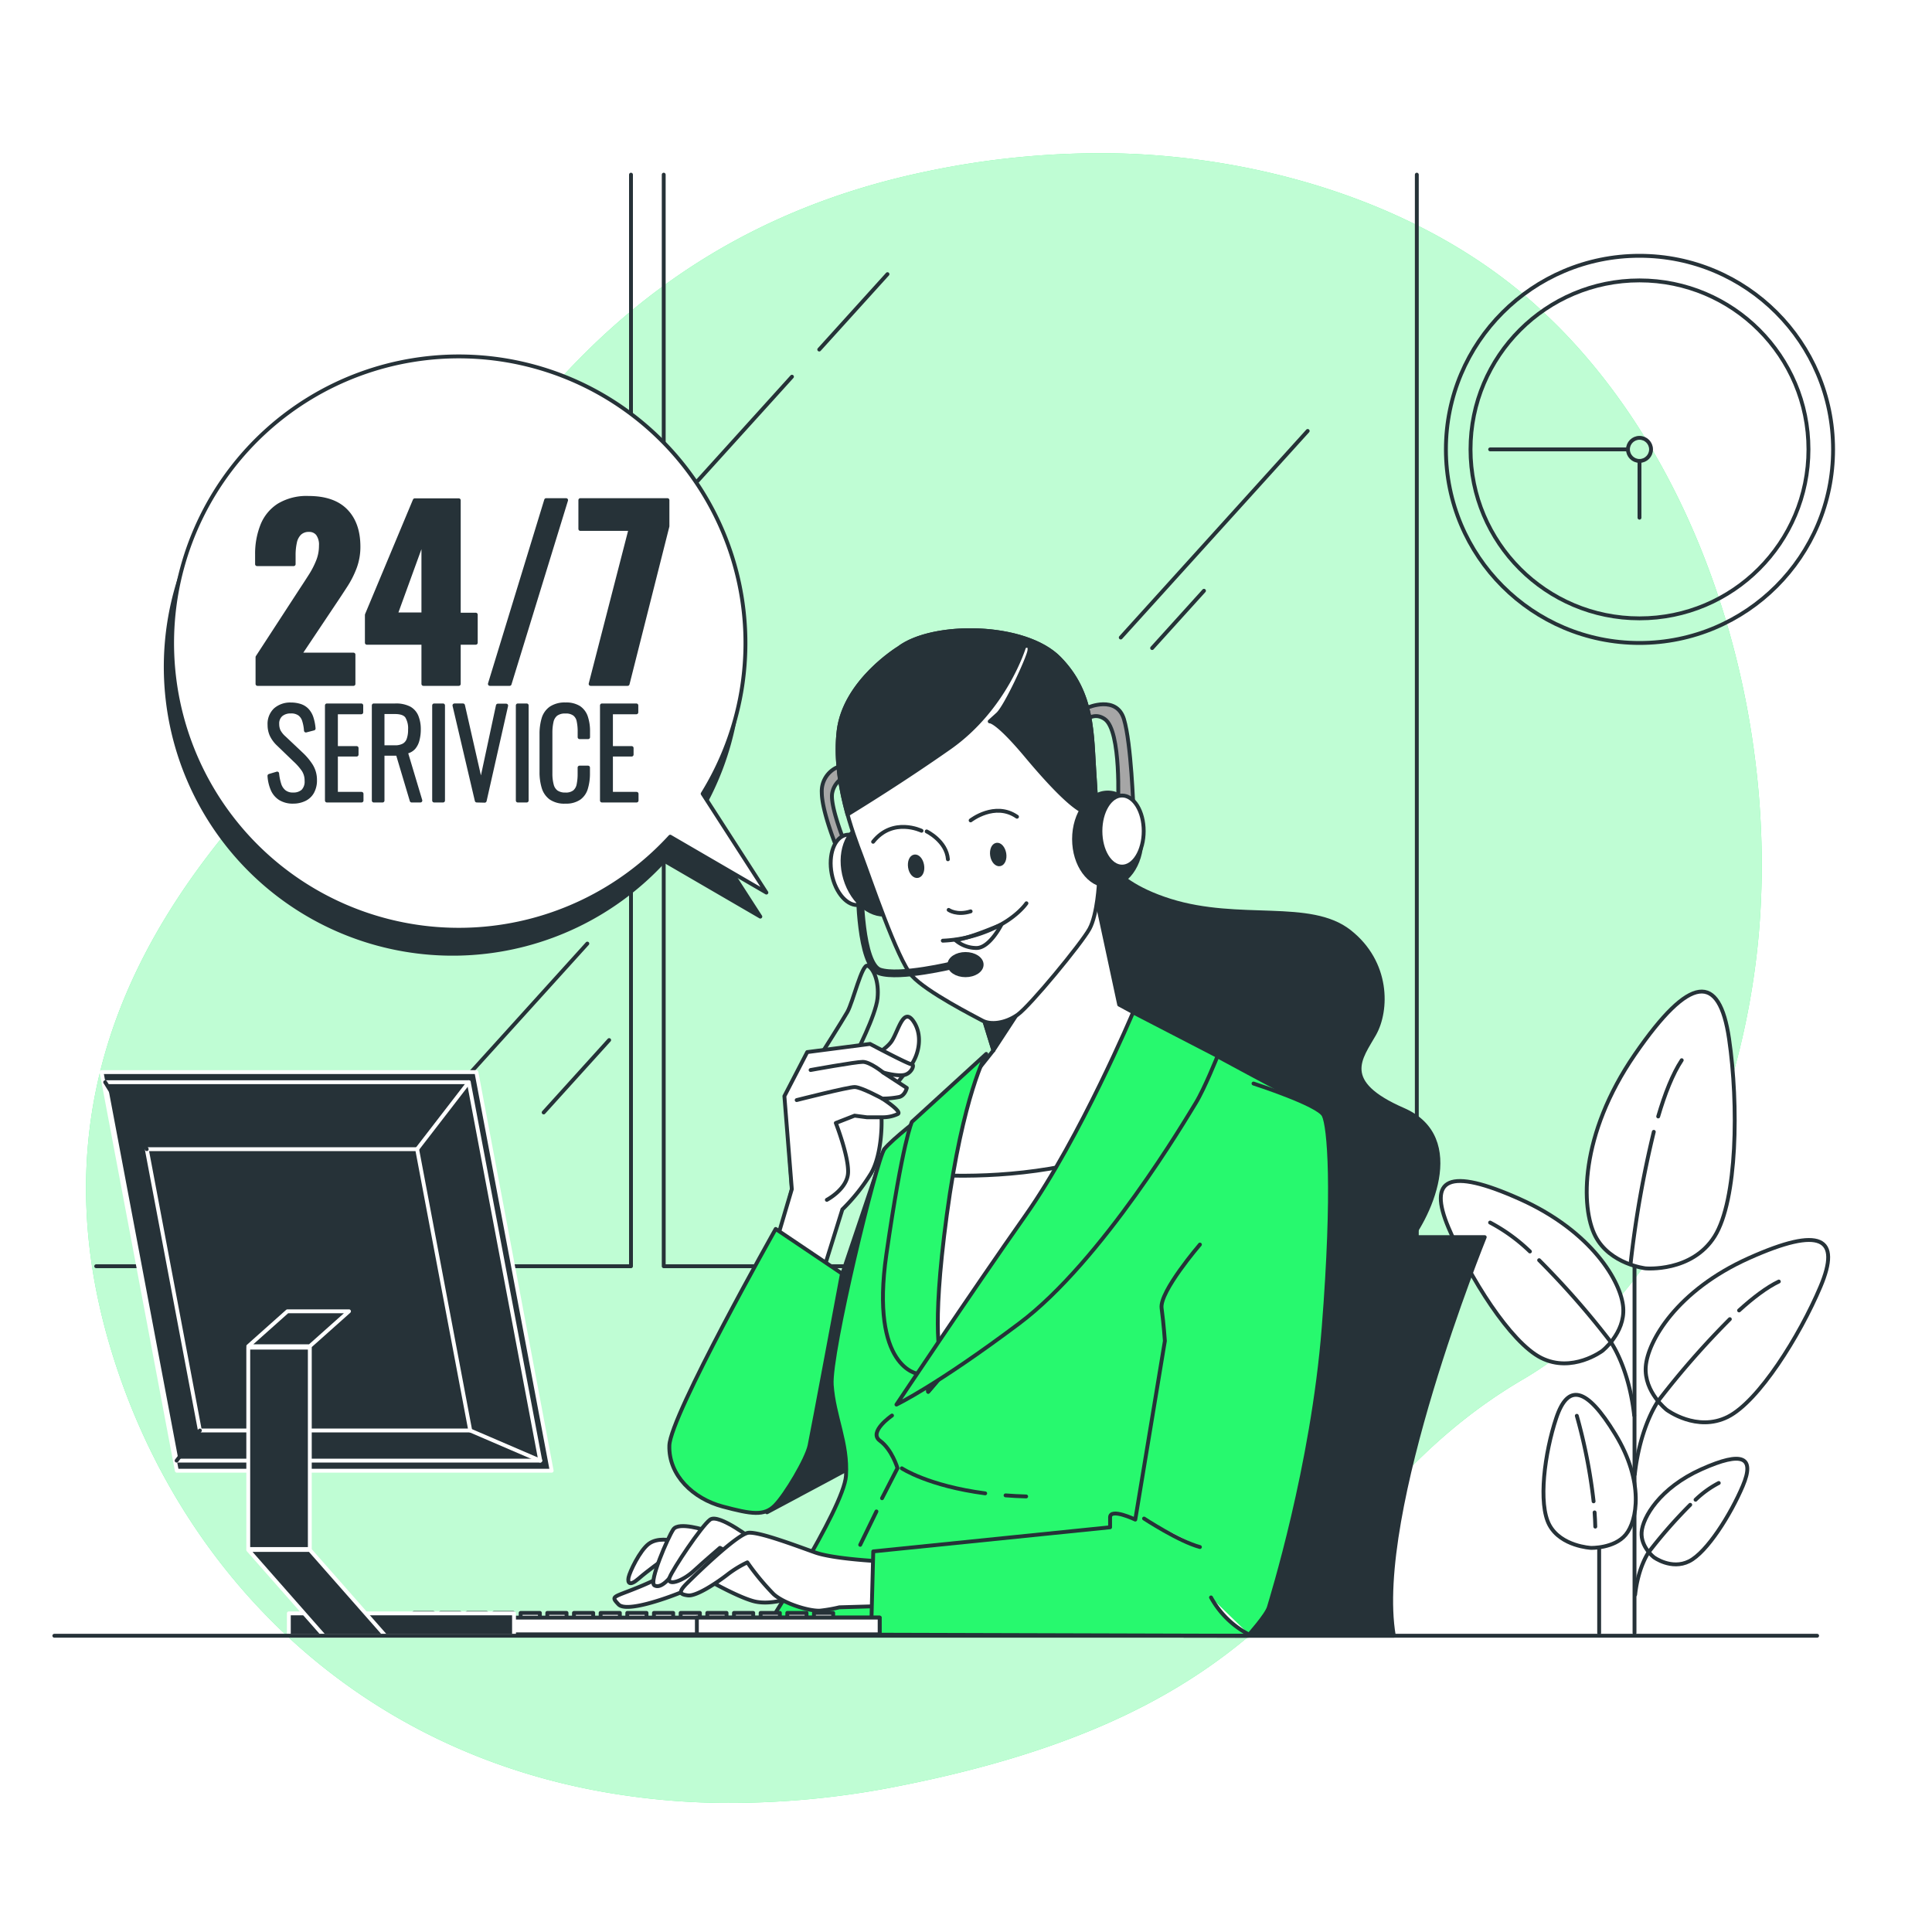 <svg class="animated" id="freepik_stories-service-247" xmlns="http://www.w3.org/2000/svg" viewBox="0 0 500 500" version="1.1" xmlns:xlink="http://www.w3.org/1999/xlink" xmlns:svgjs="http://svgjs.com/svgjs"><style>svg#freepik_stories-service-247:not(.animated) .animable {opacity: 0;}svg#freepik_stories-service-247.animated #freepik--speech-bubble--inject-13 {animation: 1s 1 forwards ease-in fadeIn,1.5s Infinite  linear floating;animation-delay: 0s,1s;}svg#freepik_stories-service-247.animated #freepik--Character--inject-13 {animation: 1s 1 forwards ease-in fadeIn,1.5s Infinite  linear floating;animation-delay: 0s,1s;}svg#freepik_stories-service-247.animated #freepik--Device--inject-13 {animation: 1s 1 forwards ease-in fadeIn,1.5s Infinite  linear floating;animation-delay: 0s,1s;}            @keyframes fadeIn {                0% {                    opacity: 0;                }                100% {                    opacity: 1;                }            }                    @keyframes floating {                0% {                    opacity: 1;                    transform: translateY(0px);                }                50% {                    transform: translateY(-10px);                }                100% {                    opacity: 1;                    transform: translateY(0px);                }            }        </style><g id="freepik--background-simple--inject-13" class="animable" style="transform-origin: 239.105px 253.124px;"><path d="M454.58,247.44c-4.79,40.61-23.33,87.81-60.36,109.5C338.28,389.71,343,440.12,233.77,462a224,224,0,0,1-48.41,4.57,185.6,185.6,0,0,1-23.76-1.94C92.2,454.53,45.5,406.29,28.37,348.06,5.82,271.48,50.84,221.34,80.68,191.14S132.38,66.81,239.55,44.42a217.71,217.71,0,0,1,49.76-4.72c38.13.93,79.72,13.45,108.5,39.59,2.16,2,4.26,4,6.31,6.09C444.12,126.44,461.12,192.09,454.58,247.44Z" style="fill: #27F96E; transform-origin: 239.105px 253.124px;" id="elpgw147rb31" class="animable"></path><g id="el8baacie6kuk"><path d="M454.58,247.44c-4.79,40.61-23.33,87.81-60.36,109.5C338.28,389.71,343,440.12,233.77,462a224,224,0,0,1-48.41,4.57,185.6,185.6,0,0,1-23.76-1.94C92.2,454.53,45.5,406.29,28.37,348.06,5.82,271.48,50.84,221.34,80.68,191.14S132.38,66.81,239.55,44.42a217.71,217.71,0,0,1,49.76-4.72c38.13.93,79.72,13.45,108.5,39.59,2.16,2,4.26,4,6.31,6.09C444.12,126.44,461.12,192.09,454.58,247.44Z" style="fill: rgb(255, 255, 255); opacity: 0.7; transform-origin: 239.105px 253.124px;" class="animable" id="elkeq13u32zy"></path></g></g><g id="freepik--Plant--inject-13" class="animable" style="transform-origin: 423.004px 339.606px;"><line x1="423.01" y1="422.6" x2="423.01" y2="309.75" style="fill: none; stroke: rgb(38, 50, 56); stroke-linecap: round; stroke-linejoin: round; transform-origin: 423.01px 366.175px;" id="el25hhyq5m9z6" class="animable"></line><line x1="413.86" y1="422.6" x2="413.86" y2="366.64" style="fill: none; stroke: rgb(38, 50, 56); stroke-linecap: round; stroke-linejoin: round; transform-origin: 413.86px 394.62px;" id="elj6n5a27svaa" class="animable"></line><path d="M425.87,328.25s-9.22-1.05-13-8.35-4.14-26.13,10.22-47,21.89-21.09,24.39-4.06,2.14,41.76-3.74,51.13S425.87,328.25,425.87,328.25Z" style="fill: rgb(255, 255, 255); stroke: rgb(38, 50, 56); stroke-linecap: round; stroke-linejoin: round; transform-origin: 429.794px 292.45px;" id="elzp27b17sv" class="animable"></path><path d="M429.14,288.94c1.7-5.8,3.73-11,6.09-14.56" style="fill: none; stroke: rgb(38, 50, 56); stroke-linecap: round; stroke-linejoin: round; transform-origin: 432.185px 281.66px;" id="elbhl56hx7x8j" class="animable"></path><path d="M422,327a268.53,268.53,0,0,1,6-34.08" style="fill: none; stroke: rgb(38, 50, 56); stroke-linecap: round; stroke-linejoin: round; transform-origin: 425px 309.96px;" id="elfxnmpanxwq" class="animable"></path><path d="M431.36,364.88s-5.92-4.59-5.44-11.19,8.08-19.75,26.69-28.09,23.92-5.38,18.52,7.4-16,29.69-24,33.69S431.36,364.88,431.36,364.88Z" style="fill: rgb(255, 255, 255); stroke: rgb(38, 50, 56); stroke-linecap: round; stroke-linejoin: round; transform-origin: 449.512px 344.501px;" id="ellji0bddzf8" class="animable"></path><path d="M450.07,339.14c3.6-3.28,7.18-6,10.29-7.48" style="fill: none; stroke: rgb(38, 50, 56); stroke-linecap: round; stroke-linejoin: round; transform-origin: 455.215px 335.4px;" id="elvbfxuvwm6en" class="animable"></path><path d="M447.68,341.4a216.16,216.16,0,0,0-18.42,21s-4.77,6.42-6.18,19.17" style="fill: none; stroke: rgb(38, 50, 56); stroke-linecap: round; stroke-linejoin: round; transform-origin: 435.38px 361.485px;" id="el8p5mg0hzdof" class="animable"></path><path d="M428,403s-3.43-2.66-3.15-6.48,4.68-11.44,15.47-16.28,13.85-3.11,10.72,4.3-9.27,17.2-13.89,19.51S428,403,428,403Z" style="fill: rgb(255, 255, 255); stroke: rgb(38, 50, 56); stroke-linecap: round; stroke-linejoin: round; transform-origin: 438.518px 391.19px;" id="elhnemik4svnh" class="animable"></path><path d="M438.81,388.13a26,26,0,0,1,6-4.33" style="fill: none; stroke: rgb(38, 50, 56); stroke-linecap: round; stroke-linejoin: round; transform-origin: 441.81px 385.965px;" id="ele8hcqlgd6rh" class="animable"></path><path d="M437.43,389.44a125.29,125.29,0,0,0-10.67,12.15s-2.77,3.72-3.59,11.11" style="fill: none; stroke: rgb(38, 50, 56); stroke-linecap: round; stroke-linejoin: round; transform-origin: 430.3px 401.07px;" id="elck9sy89uzcv" class="animable"></path><path d="M414.65,349.62s5.91-4.59,5.44-11.19-8.08-19.75-26.7-28.09-23.91-5.38-18.51,7.4,16,29.69,24,33.69S414.65,349.62,414.65,349.62Z" style="fill: rgb(255, 255, 255); stroke: rgb(38, 50, 56); stroke-linecap: round; stroke-linejoin: round; transform-origin: 396.496px 329.241px;" id="el43utcnc4pjt" class="animable"></path><path d="M395.94,323.88a45.39,45.39,0,0,0-10.3-7.48" style="fill: none; stroke: rgb(38, 50, 56); stroke-linecap: round; stroke-linejoin: round; transform-origin: 390.79px 320.14px;" id="el3wij9ozyrqf" class="animable"></path><path d="M398.33,326.14a216.64,216.64,0,0,1,18.41,21s4.77,6.42,6.19,19.17" style="fill: none; stroke: rgb(38, 50, 56); stroke-linecap: round; stroke-linejoin: round; transform-origin: 410.63px 346.225px;" id="el5n1sn206m8p" class="animable"></path><path d="M411.74,400.59s6,.19,9-3.42,4.8-13.69-2.7-26S405.75,358,402.75,367,398,389.19,401,394.7,411.74,400.59,411.74,400.59Z" style="fill: rgb(255, 255, 255); stroke: rgb(38, 50, 56); stroke-linecap: round; stroke-linejoin: round; transform-origin: 411.389px 380.787px;" id="el5pnjfj4imse" class="animable"></path><path d="M412.68,391.41c.09,1.23.15,2.46.18,3.68" style="fill: none; stroke: rgb(38, 50, 56); stroke-linecap: round; stroke-linejoin: round; transform-origin: 412.77px 393.25px;" id="elr4mx4lr19xh" class="animable"></path><path d="M408.08,366.41a140,140,0,0,1,4.34,22.13" style="fill: none; stroke: rgb(38, 50, 56); stroke-linecap: round; stroke-linejoin: round; transform-origin: 410.25px 377.475px;" id="ellyi7snkp3yf" class="animable"></path></g><g id="freepik--Window--inject-13" class="animable" style="transform-origin: 195.78px 186.45px;"><polyline points="24.89 327.7 163.3 327.7 163.3 45.2" style="fill: none; stroke: rgb(38, 50, 56); stroke-linecap: round; stroke-linejoin: round; transform-origin: 94.095px 186.45px;" id="el7hoboaunqso" class="animable"></polyline><polyline points="310.18 327.7 171.77 327.7 171.77 45.2" style="fill: none; stroke: rgb(38, 50, 56); stroke-linecap: round; stroke-linejoin: round; transform-origin: 240.975px 186.45px;" id="eln3t7hqc1xvo" class="animable"></polyline><polyline points="228.26 327.7 366.67 327.7 366.67 45.2" style="fill: none; stroke: rgb(38, 50, 56); stroke-linecap: round; stroke-linejoin: round; transform-origin: 297.465px 186.45px;" id="elzyezrs8afr" class="animable"></polyline><line x1="338.43" y1="111.53" x2="290.05" y2="164.99" style="fill: none; stroke: rgb(38, 50, 56); stroke-linecap: round; stroke-linejoin: round; transform-origin: 314.24px 138.26px;" id="el1sfruxpff2v" class="animable"></line><line x1="311.59" y1="152.89" x2="298.17" y2="167.72" style="fill: none; stroke: rgb(38, 50, 56); stroke-linecap: round; stroke-linejoin: round; transform-origin: 304.88px 160.305px;" id="elr3ftv9d0ii" class="animable"></line><line x1="204.96" y1="97.49" x2="178.83" y2="126.36" style="fill: none; stroke: rgb(38, 50, 56); stroke-linecap: round; stroke-linejoin: round; transform-origin: 191.895px 111.925px;" id="elvuj6r7wstfp" class="animable"></line><line x1="212.02" y1="90.46" x2="229.68" y2="70.95" style="fill: none; stroke: rgb(38, 50, 56); stroke-linecap: round; stroke-linejoin: round; transform-origin: 220.85px 80.705px;" id="elfiki4x7uh0a" class="animable"></line><line x1="157.65" y1="269.17" x2="140.7" y2="287.9" style="fill: none; stroke: rgb(38, 50, 56); stroke-linecap: round; stroke-linejoin: round; transform-origin: 149.175px 278.535px;" id="el9mz7ce2gw9q" class="animable"></line><line x1="152" y1="244.2" x2="120.57" y2="278.93" style="fill: none; stroke: rgb(38, 50, 56); stroke-linecap: round; stroke-linejoin: round; transform-origin: 136.285px 261.565px;" id="elpfum1qa235" class="animable"></line></g><g id="freepik--Clock--inject-13" class="animable" style="transform-origin: 424.3px 116.3px;"><g id="elmzlplg8427e"><circle cx="424.3" cy="116.3" r="50.1" style="fill: none; stroke: rgb(38, 50, 56); stroke-linecap: round; stroke-linejoin: round; transform-origin: 424.3px 116.3px; transform: rotate(-68.21deg);" class="animable" id="elt9v7sb5aym"></circle></g><circle cx="424.3" cy="116.3" r="43.73" style="fill: none; stroke: rgb(38, 50, 56); stroke-linecap: round; stroke-linejoin: round; transform-origin: 424.3px 116.3px;" id="ell4eae7yeglh" class="animable"></circle><circle cx="424.3" cy="116.3" r="2.99" style="fill: none; stroke: rgb(38, 50, 56); stroke-linecap: round; stroke-linejoin: round; transform-origin: 424.3px 116.3px;" id="el9wvqr5gakcc" class="animable"></circle><line x1="424.3" y1="119.29" x2="424.3" y2="133.98" style="fill: none; stroke: rgb(38, 50, 56); stroke-linecap: round; stroke-linejoin: round; transform-origin: 424.3px 126.635px;" id="el1q7kpfsisnf" class="animable"></line><line x1="421.31" y1="116.3" x2="385.65" y2="116.3" style="fill: none; stroke: rgb(38, 50, 56); stroke-linecap: round; stroke-linejoin: round; transform-origin: 403.48px 116.3px;" id="elzec62oxdew" class="animable"></line></g><g id="freepik--speech-bubble--inject-13" class="animable" style="transform-origin: 120.618px 169.534px;"><path d="M196.77,237.22l-16.48-25.58a74.25,74.25,0,1,0-8.41,11.11Z" style="fill: rgb(38, 50, 56); stroke: rgb(38, 50, 56); stroke-linecap: round; stroke-linejoin: round; transform-origin: 119.833px 172.579px;" id="elw3hwu7fkjpf" class="animable"></path><path d="M198.34,231l-16.49-25.58a74.19,74.19,0,1,0-8.4,11.11Z" style="fill: rgb(255, 255, 255); stroke: rgb(38, 50, 56); stroke-linecap: round; stroke-linejoin: round; transform-origin: 121.441px 166.429px;" id="elw6cx7af89w" class="animable"></path><path d="M66.64,177v-6.93L78,152.61c.86-1.29,1.67-2.55,2.44-3.76a22.23,22.23,0,0,0,1.88-3.7,10.68,10.68,0,0,0,.73-3.94,4.73,4.73,0,0,0-.82-3.05,2.75,2.75,0,0,0-2.23-1,3.37,3.37,0,0,0-2.47.88,4.59,4.59,0,0,0-1.2,2.35,15.08,15.08,0,0,0-.33,3.29V146H66.52v-2.52A19.89,19.89,0,0,1,67.87,136a11,11,0,0,1,4.29-5.23,13.9,13.9,0,0,1,7.69-1.91q6.41,0,9.66,3.32t3.26,9.25a15.29,15.29,0,0,1-.91,5.35,24.36,24.36,0,0,1-2.41,4.78c-1,1.55-2.06,3.16-3.2,4.85l-8.69,13H91.48V177Z" style="fill: rgb(38, 50, 56); stroke: rgb(38, 50, 56); stroke-linecap: round; stroke-linejoin: round; transform-origin: 79.644px 152.923px;" id="elim3be9nvc0b" class="animable"></path><path d="M109.57,177V166.35H94.94v-7.22l12.4-29.66h11.39v29.6h4.4v7.28h-4.4V177Zm-7.17-18h7.17V139.28Z" style="fill: rgb(38, 50, 56); stroke: rgb(38, 50, 56); stroke-linecap: round; stroke-linejoin: round; transform-origin: 109.035px 153.235px;" id="el9sz7zjvzsrt" class="animable"></path><path d="M126.78,177l14.56-47.57h5.17L131.89,177Z" style="fill: rgb(38, 50, 56); stroke: rgb(38, 50, 56); stroke-linecap: round; stroke-linejoin: round; transform-origin: 136.645px 153.215px;" id="el81hmy785f0i" class="animable"></path><path d="M152.85,177l10.34-40.11h-13v-7.46h22.55v6.75L162.43,177Z" style="fill: rgb(38, 50, 56); stroke: rgb(38, 50, 56); stroke-linecap: round; stroke-linejoin: round; transform-origin: 161.465px 153.215px;" id="elba0fbasa5jl" class="animable"></path><path d="M75.88,207.48a6.18,6.18,0,0,1-3.33-.83,5.19,5.19,0,0,1-2-2.34,10.53,10.53,0,0,1-.82-3.52l2-.6a13.52,13.52,0,0,0,.55,2.75,4,4,0,0,0,1.25,1.94,3.48,3.48,0,0,0,2.34.72,3.63,3.63,0,0,0,2.55-.85,3.55,3.55,0,0,0,.91-2.71,5,5,0,0,0-.8-2.81,15.1,15.1,0,0,0-2.21-2.51L72,192.56a8,8,0,0,1-1.71-2.33,6.31,6.31,0,0,1-.54-2.63,5,5,0,0,1,1.52-3.92,5.82,5.82,0,0,1,4-1.37,7.75,7.75,0,0,1,2.35.34,4.35,4.35,0,0,1,1.8,1.08,5.25,5.25,0,0,1,1.17,1.93,12.28,12.28,0,0,1,.58,2.88l-2,.52a11.05,11.05,0,0,0-.5-2.66,3.31,3.31,0,0,0-1.19-1.68,3.72,3.72,0,0,0-2.23-.58,3.79,3.79,0,0,0-2.49.79,3,3,0,0,0-1,2.46,4.29,4.29,0,0,0,.38,1.82A6.36,6.36,0,0,0,73.6,191l4.34,4.1a15.61,15.61,0,0,1,2.53,3,6.93,6.93,0,0,1,1.06,3.77,6.13,6.13,0,0,1-.72,3.1,4.5,4.5,0,0,1-2,1.87A6.69,6.69,0,0,1,75.88,207.48Z" style="fill: rgb(38, 50, 56); stroke: rgb(38, 50, 56); stroke-linecap: round; stroke-linejoin: round; transform-origin: 75.632px 194.895px;" id="elx3jbekdezj9" class="animable"></path><path d="M84.6,207.18V182.56h8.9v1.79H86.94v9.24h5.35v1.7H86.94v10.15h6.63v1.74Z" style="fill: rgb(38, 50, 56); stroke: rgb(38, 50, 56); stroke-linecap: round; stroke-linejoin: round; transform-origin: 89.085px 194.87px;" id="el11sw7cjo9wte" class="animable"></path><path d="M96.73,207.18V182.56h5.56a7.5,7.5,0,0,1,3.63.74,4.27,4.27,0,0,1,1.9,2.16,8.75,8.75,0,0,1,.58,3.36,10.25,10.25,0,0,1-.31,2.58,4.93,4.93,0,0,1-1,2.07,3.52,3.52,0,0,1-2.07,1.12l3.77,12.59h-2.25l-3.61-12.1H99v12.1ZM99,193.38h3.13a4.6,4.6,0,0,0,2.4-.52,2.8,2.8,0,0,0,1.21-1.52,7.29,7.29,0,0,0,.37-2.52,5.94,5.94,0,0,0-.79-3.41c-.53-.75-1.57-1.12-3.13-1.12H99Z" style="fill: rgb(38, 50, 56); stroke: rgb(38, 50, 56); stroke-linecap: round; stroke-linejoin: round; transform-origin: 102.76px 194.866px;" id="eljo995s3993" class="animable"></path><path d="M112.35,207.18V182.56h2.31v24.62Z" style="fill: rgb(38, 50, 56); stroke: rgb(38, 50, 56); stroke-linecap: round; stroke-linejoin: round; transform-origin: 113.505px 194.87px;" id="elfq8svfpir6p" class="animable"></path><path d="M123.38,207.18l-5.77-24.62h2.22L124.48,203l4.37-20.39H131l-5.56,24.62Z" style="fill: rgb(38, 50, 56); stroke: rgb(38, 50, 56); stroke-linecap: round; stroke-linejoin: round; transform-origin: 124.305px 194.895px;" id="el7kgimhqk3ak" class="animable"></path><path d="M134,207.18V182.56h2.31v24.62Z" style="fill: rgb(38, 50, 56); stroke: rgb(38, 50, 56); stroke-linecap: round; stroke-linejoin: round; transform-origin: 135.155px 194.87px;" id="elk4430ukngw" class="animable"></path><path d="M146.36,207.48a6.2,6.2,0,0,1-3.84-1,5.23,5.23,0,0,1-1.87-2.78,13.49,13.49,0,0,1-.52-3.88V190a13.86,13.86,0,0,1,.53-4,5.06,5.06,0,0,1,1.9-2.7,6.45,6.45,0,0,1,3.8-1,6.22,6.22,0,0,1,3.48.85,4.75,4.75,0,0,1,1.81,2.42,11.48,11.48,0,0,1,.55,3.72v1.49H150v-1.42a13,13,0,0,0-.26-2.77,3,3,0,0,0-1.05-1.79,3.65,3.65,0,0,0-2.34-.64,3.9,3.9,0,0,0-2.48.68,3.43,3.43,0,0,0-1.12,1.93,13.07,13.07,0,0,0-.29,2.89v10.49a11.34,11.34,0,0,0,.35,3A3.23,3.23,0,0,0,144,205a4,4,0,0,0,2.34.61,3.59,3.59,0,0,0,2.34-.67,3.24,3.24,0,0,0,1.05-1.87,13.65,13.65,0,0,0,.26-2.81v-1.61h2.19v1.46a13.2,13.2,0,0,1-.51,3.83,4.78,4.78,0,0,1-1.76,2.59A5.93,5.93,0,0,1,146.36,207.48Z" style="fill: rgb(38, 50, 56); stroke: rgb(38, 50, 56); stroke-linecap: round; stroke-linejoin: round; transform-origin: 146.165px 194.893px;" id="elk3vsn4bxw9k" class="animable"></path><path d="M155.78,207.18V182.56h8.91v1.79h-6.57v9.24h5.35v1.7h-5.35v10.15h6.63v1.74Z" style="fill: rgb(38, 50, 56); stroke: rgb(38, 50, 56); stroke-linecap: round; stroke-linejoin: round; transform-origin: 160.265px 194.87px;" id="el3qz0wlq08tl" class="animable"></path></g><g id="freepik--Character--inject-13" class="animable" style="transform-origin: 271.63px 293.213px;"><path d="M330.68,320.17h53.57s-29,71.31-23.53,103.16H306.43S316.56,341.89,330.68,320.17Z" style="fill: rgb(38, 50, 56); stroke: rgb(38, 50, 56); stroke-linecap: round; stroke-linejoin: round; transform-origin: 345.34px 371.75px;" id="elds64ux1u1xn" class="animable"></path><path d="M284.33,217.81s.53,9.65,18.5,15.28,36.21,0,46.4,8,9.92,20.38,6.43,26.55-9.12,12.33,7.51,19.57,6.7,28.43-.27,36.21-19,11.53-32.45,8.85-29.23-35.13-46.39-52.3-19.26-48.84-8.31-57.92S284.33,217.81,284.33,217.81Z" style="fill: rgb(38, 50, 56); stroke: rgb(38, 50, 56); stroke-linecap: round; stroke-linejoin: round; transform-origin: 320.634px 274.826px;" id="elkki3zxb8z8p" class="animable"></path><path d="M281.57,183.1s7.4-3.23,9.3,3,2.46,23.35,2.46,23.35l-4-.95s.95-19.36-3.42-22.4-7.78,3.8-7.78,3.8Z" style="fill: rgb(166, 166, 166); stroke: rgb(38, 50, 56); stroke-linecap: round; stroke-linejoin: round; transform-origin: 285.73px 195.856px;" id="ell4nexzglzqn" class="animable"></path><path d="M198.5,391.38l25.28-13.52s-1.75-26.53-1.5-27.53,6.58-52.91,6.58-52.91l-17.34,51.41Z" style="fill: rgb(38, 50, 56); stroke: rgb(38, 50, 56); stroke-linecap: round; stroke-linejoin: round; transform-origin: 213.68px 344.4px;" id="elxlbsai12lk" class="animable"></path><path d="M310.26,270.76s25,13.62,28.36,15S340,304.51,340,315.86s-17,107.2-17,107.2H197.1s21.27-32.61,21.84-41.12-3.12-15.32-3.69-23.54,11.63-58.43,13.61-61,10.5-9.07,10.5-9.07L269.42,262l13.9-3.12Z" style="fill: #27F96E; stroke: rgb(38, 50, 56); stroke-linecap: round; stroke-linejoin: round; transform-origin: 268.84px 340.97px;" id="elsc4h2zlomxd" class="animable"></path><line x1="226.82" y1="391.16" x2="222.62" y2="399.8" style="fill: none; stroke: rgb(38, 50, 56); stroke-linecap: round; stroke-linejoin: round; transform-origin: 224.72px 395.48px;" id="elr3i33mg5wum" class="animable"></line><path d="M230.85,366.34s-6.24,4.25-3.12,6.52,4.54,7.09,4.54,7.09l-4,7.79" style="fill: none; stroke: rgb(38, 50, 56); stroke-linecap: round; stroke-linejoin: round; transform-origin: 229.563px 377.04px;" id="elg5ippya0s2q" class="animable"></path><path d="M260.24,387c1.69.13,3.47.23,5.33.28" style="fill: none; stroke: rgb(38, 50, 56); stroke-linecap: round; stroke-linejoin: round; transform-origin: 262.905px 387.14px;" id="el49phtb5e9mw" class="animable"></path><path d="M233.39,380s6.79,4.54,21.58,6.48" style="fill: none; stroke: rgb(38, 50, 56); stroke-linecap: round; stroke-linejoin: round; transform-origin: 244.18px 383.24px;" id="elde3cq9n4g8m" class="animable"></path><path d="M216.47,198.66a6.77,6.77,0,0,0-3.79,6.45c0,4.94,4,14.61,4,14.61l2.28-.75s-4.17-10.06-3.6-13.67a5.82,5.82,0,0,1,4-4.55l-.76-2.47Z" style="fill: rgb(166, 166, 166); stroke: rgb(38, 50, 56); stroke-linecap: round; stroke-linejoin: round; transform-origin: 216.015px 209px;" id="elm4u9jbcw6u" class="animable"></path><path d="M226.24,224.07c1,5-.71,9.51-3.75,10.1s-6.28-3-7.24-8,.71-9.52,3.75-10.1S225.28,219.08,226.24,224.07Z" style="fill: rgb(255, 255, 255); stroke: rgb(38, 50, 56); stroke-linecap: round; stroke-linejoin: round; transform-origin: 220.753px 225.121px;" id="ela8iyle3838e" class="animable"></path><path d="M235.47,222.46c1.89,6.38-.32,12.67-4.94,14s-9.9-2.69-11.8-9.07.32-12.67,4.94-14S233.58,216.08,235.47,222.46Z" style="fill: rgb(38, 50, 56); stroke: rgb(38, 50, 56); stroke-linecap: round; stroke-linejoin: round; transform-origin: 227.098px 224.925px;" id="eltvqvg7zxk0o" class="animable"></path><path d="M252.6,257.24l4.49,14.6-14.76,18.6-2.46,14.37s-2.45,41-1.05,47.32,1.4,8.06,1.4,8.06,30.5-35.4,45.57-57.13S304.36,268,304.36,268L289.64,260l-7-32.6Z" style="fill: rgb(255, 255, 255); stroke: rgb(38, 50, 56); stroke-linecap: round; stroke-linejoin: round; transform-origin: 271.374px 293.795px;" id="el7ychaf0ofoa" class="animable"></path><polygon points="275.88 243.11 257.09 271.84 251.85 254.93 275.88 243.11" style="fill: rgb(38, 50, 56); stroke: rgb(38, 50, 56); stroke-linecap: round; stroke-linejoin: round; transform-origin: 263.865px 257.475px;" id="elt3oq25v1xul" class="animable"></polygon><path d="M240,304l-.14.81s-2.45,41-1.05,47.32,1.4,8.06,1.4,8.06,30.5-35.4,45.57-57.13c1.18-1.7,2.28-3.35,3.33-4.95C270.24,304.57,251,304.68,240,304Z" style="fill: rgb(255, 255, 255); stroke: rgb(38, 50, 56); stroke-linecap: round; stroke-linejoin: round; transform-origin: 263.744px 329.15px;" id="el9ezafrtu5ja" class="animable"></path><path d="M232.61,167.73s-14.05,8.54-15.57,21.44,3.8,26.76,5.89,32.26,9.3,26.95,13.09,31.13,16.13,10.43,18.22,11.57,5.88.76,9.11-1.52,16.51-18.4,18.6-22.2,2.46-12.15,2.46-12.15-.38-16.7-1.13-27.51-.19-21.26-9.11-30.37S241.34,161.08,232.61,167.73Z" style="fill: rgb(255, 255, 255); stroke: rgb(38, 50, 56); stroke-linecap: round; stroke-linejoin: round; transform-origin: 250.59px 213.925px;" id="elkggmxi53umc" class="animable"></path><path d="M283.28,200.75c-.76-10.82-.19-21.26-9.11-30.37s-32.83-9.3-41.56-2.65c0,0-14.05,8.54-15.57,21.44-.88,7.5.55,15.3,2.3,21.62,3.23-2,14.13-8.68,26.36-17.25,14.61-10.25,19.36-26.19,19.36-26.19s1.7-.95,1.33,1.14-6.08,14.42-8.16,16.32l-2.09,1.89s1.71-.38,9.49,8.92,12.14,13.1,14.42,14.24a12.4,12.4,0,0,0,3.77.73C283.67,207.18,283.49,203.74,283.28,200.75Z" style="fill: rgb(38, 50, 56); stroke: rgb(38, 50, 56); stroke-linecap: round; stroke-linejoin: round; transform-origin: 250.296px 186.943px;" id="el0ifsbbvsmqnr" class="animable"></path><path d="M259.91,220.87c.24,1.39-.27,2.65-1.15,2.8s-1.78-.85-2-2.24.27-2.65,1.15-2.81S259.66,219.48,259.91,220.87Z" style="fill: rgb(38, 50, 56); stroke: rgb(38, 50, 56); stroke-linecap: round; stroke-linejoin: round; transform-origin: 258.338px 221.144px;" id="el5lu1yw0pyxj" class="animable"></path><path d="M238.65,223.9c.25,1.4-.26,2.65-1.14,2.81s-1.79-.85-2-2.25.26-2.64,1.14-2.8S238.41,222.51,238.65,223.9Z" style="fill: rgb(38, 50, 56); stroke: rgb(38, 50, 56); stroke-linecap: round; stroke-linejoin: round; transform-origin: 237.087px 224.185px;" id="el40bnlu8cpa8" class="animable"></path><path d="M251.2,212.32s6.27-4.93,12-.95" style="fill: none; stroke: rgb(38, 50, 56); stroke-linecap: round; stroke-linejoin: round; transform-origin: 257.2px 211.069px;" id="eltfx43injw2" class="animable"></path><path d="M238.49,215s-7.4-3.61-12.53,2.85" style="fill: none; stroke: rgb(38, 50, 56); stroke-linecap: round; stroke-linejoin: round; transform-origin: 232.225px 215.922px;" id="elyhuzb1yb2zs" class="animable"></path><path d="M239.82,215.17s5.12,2.47,5.5,7.21" style="fill: none; stroke: rgb(38, 50, 56); stroke-linecap: round; stroke-linejoin: round; transform-origin: 242.57px 218.775px;" id="elez4vj3zhat5" class="animable"></path><path d="M245.51,235.48s2.09,1.51,5.69.38" style="fill: none; stroke: rgb(38, 50, 56); stroke-linecap: round; stroke-linejoin: round; transform-origin: 248.355px 235.88px;" id="elw1ugb1pxxt" class="animable"></path><path d="M244,243.45a34.63,34.63,0,0,0,12.34-2.85c6.64-2.85,9.3-6.83,9.3-6.83" style="fill: none; stroke: rgb(38, 50, 56); stroke-linecap: round; stroke-linejoin: round; transform-origin: 254.82px 238.61px;" id="eldmdedfp2vio" class="animable"></path><path d="M247.22,243.26a8.29,8.29,0,0,0,5.5,2.08c3.42,0,6.45-6.07,6.45-6.07S250.44,243.07,247.22,243.26Z" style="fill: none; stroke: rgb(38, 50, 56); stroke-linecap: round; stroke-linejoin: round; transform-origin: 253.195px 242.305px;" id="elsyirce7alrn" class="animable"></path><ellipse cx="286.69" cy="217.16" rx="8.73" ry="12.05" style="fill: rgb(38, 50, 56); stroke: rgb(38, 50, 56); stroke-linecap: round; stroke-linejoin: round; transform-origin: 286.69px 217.16px;" id="elxv1z781lm0f" class="animable"></ellipse><ellipse cx="290.39" cy="215.08" rx="5.6" ry="9.2" style="fill: rgb(255, 255, 255); stroke: rgb(38, 50, 56); stroke-linecap: round; stroke-linejoin: round; transform-origin: 290.39px 215.08px;" id="elh4igfekg3z" class="animable"></ellipse><path d="M222.49,230s.06,19.72,5.18,21.43,19.17-1.71,19.17-1.71" style="fill: none; stroke: rgb(38, 50, 56); stroke-linecap: round; stroke-linejoin: round; stroke-width: 2px; transform-origin: 234.665px 240.954px;" id="elct6qp0990y" class="animable"></path><path d="M254.05,249.64c0,1.52-1.87,2.75-4.18,2.75s-4.17-1.23-4.17-2.75,1.87-2.75,4.17-2.75S254.05,248.12,254.05,249.64Z" style="fill: rgb(38, 50, 56); stroke: rgb(38, 50, 56); stroke-linecap: round; stroke-linejoin: round; transform-origin: 249.875px 249.64px;" id="elcknhcnc3q9l" class="animable"></path><path d="M255.24,272.75s-6,10.49-10.21,41.69-1.42,37.43-1.42,37.43l-6,3.69s-12.47-1.42-8.22-30.91S236,290.33,236,290.33Z" style="fill: #27F96E; stroke: rgb(38, 50, 56); stroke-linecap: round; stroke-linejoin: round; transform-origin: 241.873px 314.155px;" id="elj68g1kb5bpd" class="animable"></path><path d="M293.24,262s-13.61,32.33-27.79,52.47S232,363.5,232,363.5s10.21-4.82,31.77-21,43.39-53.32,45.66-57,5.67-12.19,5.67-12.19Z" style="fill: #27F96E; stroke: rgb(38, 50, 56); stroke-linecap: round; stroke-linejoin: round; transform-origin: 273.55px 312.75px;" id="el66qyzt7ygo" class="animable"></path><path d="M175.43,405.64A70.61,70.61,0,0,1,165,410.86c-6.38,2.61-7,2.15-4.93,4.35s12.76-1.74,15.66-2.9,8.41-2.9,8.41-2.9,6.67,3.77,10.73,4.93,9-.58,9-.58.29-4.64-3.19-7.25-11-8.7-13.63-8.41S175.43,405.64,175.43,405.64Z" style="fill: rgb(255, 255, 255); stroke: rgb(38, 50, 56); stroke-linecap: round; stroke-linejoin: round; transform-origin: 181.443px 406.978px;" id="ele8o6jipgmnc" class="animable"></path><path d="M173.69,398.68s-3.48-.87-5.8.87-4.93,7.25-5.22,8.7.29,2.32,2.61.29,6.38-4.93,6.38-4.93l3.48-1.16Z" style="fill: rgb(255, 255, 255); stroke: rgb(38, 50, 56); stroke-linecap: round; stroke-linejoin: round; transform-origin: 168.871px 404.099px;" id="ely8fzuhw39ob" class="animable"></path><path d="M182.68,396.07s-7-2.32-8.41-.29-6.38,13.63-4.93,14.5,3.48-.87,6.09-4.64,4.06-5.8,4.06-5.8l3.48-.58Z" style="fill: rgb(255, 255, 255); stroke: rgb(38, 50, 56); stroke-linecap: round; stroke-linejoin: round; transform-origin: 176.024px 402.724px;" id="elt6ibffj7jw8" class="animable"></path><path d="M195.11,398.67s-9.07-7.09-11.34-5.39-9.64,12.76-10.49,15,3.12,1.14,6.23-1.7,6.81-6,6.81-6l7.09,3.69Z" style="fill: rgb(255, 255, 255); stroke: rgb(38, 50, 56); stroke-linecap: round; stroke-linejoin: round; transform-origin: 184.137px 401.246px;" id="elekfl1sndlo4" class="animable"></path><path d="M227.73,404.06s-11.91-.57-16.73-2.27-14.47-5.39-17.3-5.11-13.62,10.78-15.89,13.05-2,2.88.23,3.16,7.71-3.44,10.27-5.43a28,28,0,0,1,5.1-3.12,63.7,63.7,0,0,0,6.81,8.23c2.83,2.55,9.64,4.53,12.19,4.25a40,40,0,0,0,4.82-.85l9.65-.28Z" style="fill: rgb(255, 255, 255); stroke: rgb(38, 50, 56); stroke-linecap: round; stroke-linejoin: round; transform-origin: 201.981px 406.756px;" id="elujvu0qqbvqk" class="animable"></path><path d="M310.54,322.09s-10.49,12.19-9.92,16.45.85,8.5.85,8.5l-7.66,46.23s-6.52-3.12-6.52-.57v2.56L226,401.5l-.57,21.55,97.56.28s4.82-5.38,5.39-7.37,11.34-36.3,14.18-72.32,1.42-52.18,0-55-18.15-8.22-18.15-8.22" style="fill: #27F96E; stroke: rgb(38, 50, 56); stroke-linecap: round; stroke-linejoin: round; transform-origin: 284.815px 351.875px;" id="elodwtvtzn4zg" class="animable"></path><path d="M296.08,393s9.07,5.95,14.46,7.37" style="fill: rgb(255, 255, 255); stroke: rgb(38, 50, 56); stroke-linecap: round; stroke-linejoin: round; transform-origin: 303.31px 396.685px;" id="el3xnvcyz3dhq" class="animable"></path><path d="M211,335.47,218,313a48.44,48.44,0,0,0,7.4-9.29c3-5.07,3-14.58,2.53-16.27s6.13-9.29,8-12,2.95-7.61.42-11.2-3.8,2.33-5.49,5.07-7.61,5.49-7.61,5.49L217,279.88s-10.35,9.08-11,10.35-1.9,5.28-1.9,5.28l.85,12.25-5.49,21.33Z" style="fill: rgb(255, 255, 255); stroke: rgb(38, 50, 56); stroke-linecap: round; stroke-linejoin: round; transform-origin: 218.648px 299.293px;" id="elme1r991r8v9" class="animable"></path><path d="M212.73,272.49s5.07-8,6.55-10.56,3.8-12.67,5.28-12,3,4,2.54,8.45-5.71,14.57-5.71,14.57Z" style="fill: none; stroke: rgb(38, 50, 56); stroke-linecap: round; stroke-linejoin: round; transform-origin: 219.957px 261.424px;" id="elhlz5hvpku27" class="animable"></path><path d="M200.48,322.76l4.44-15L203,283.68l5.91-11.4,16.26-2.11s9.93,5.28,10.78,5.28,0,2.32-1.9,2.74-5.5-.63-5.5-.63l6.13,4s-.42,1.9-1.9,2.32a21.8,21.8,0,0,1-4.44.43s5.28,3.38,4,4a9.23,9.23,0,0,1-4,.84h-4l-3.17-.42-4.86,1.9s3.38,8.66,3.17,12.89-5.49,7-5.49,7" style="fill: rgb(255, 255, 255); stroke: rgb(38, 50, 56); stroke-linecap: round; stroke-linejoin: round; transform-origin: 218.38px 296.465px;" id="elpx725e62ent" class="animable"></path><path d="M228.57,277.56s-3.38-2.75-5.28-2.75-13.51,2.11-13.51,2.11" style="fill: none; stroke: rgb(38, 50, 56); stroke-linecap: round; stroke-linejoin: round; transform-origin: 219.175px 276.185px;" id="el5daiindvub6" class="animable"></path><path d="M228.36,284.32s-5.49-3-7.18-3-15,3.38-15,3.38" style="fill: none; stroke: rgb(38, 50, 56); stroke-linecap: round; stroke-linejoin: round; transform-origin: 217.27px 283.01px;" id="eli88age48pnn" class="animable"></path><path d="M200.75,318.05,217.9,329.6s-7.64,41-8.39,44.51-6.25,12.76-9,15.52-6,2.25-13.51.25-14-8-13.77-15.77S200.75,318.05,200.75,318.05Z" style="fill: #27F96E; stroke: rgb(38, 50, 56); stroke-linecap: round; stroke-linejoin: round; transform-origin: 195.562px 354.796px;" id="elbso5y0pahlb" class="animable"></path></g><g id="freepik--Device--inject-13" class="animable" style="transform-origin: 126.97px 350.395px;"><rect x="107.13" y="417.42" width="4.98" height="1.53" style="fill: rgb(255, 255, 255); stroke: rgb(38, 50, 56); stroke-linecap: round; stroke-linejoin: round; transform-origin: 109.62px 418.185px;" id="eliz4b79eap4" class="animable"></rect><rect x="114.03" y="417.42" width="4.98" height="1.53" style="fill: rgb(255, 255, 255); stroke: rgb(38, 50, 56); stroke-linecap: round; stroke-linejoin: round; transform-origin: 116.52px 418.185px;" id="elry2rfchpef" class="animable"></rect><rect x="120.93" y="417.42" width="4.98" height="1.53" style="fill: rgb(255, 255, 255); stroke: rgb(38, 50, 56); stroke-linecap: round; stroke-linejoin: round; transform-origin: 123.42px 418.185px;" id="elfwlgth676b4" class="animable"></rect><rect x="127.84" y="417.42" width="4.98" height="1.53" style="fill: rgb(255, 255, 255); stroke: rgb(38, 50, 56); stroke-linecap: round; stroke-linejoin: round; transform-origin: 130.33px 418.185px;" id="el4rjlvabv88t" class="animable"></rect><rect x="134.74" y="417.42" width="4.98" height="1.53" style="fill: rgb(255, 255, 255); stroke: rgb(38, 50, 56); stroke-linecap: round; stroke-linejoin: round; transform-origin: 137.23px 418.185px;" id="elv3a877iorvq" class="animable"></rect><rect x="141.64" y="417.42" width="4.98" height="1.53" style="fill: rgb(255, 255, 255); stroke: rgb(38, 50, 56); stroke-linecap: round; stroke-linejoin: round; transform-origin: 144.13px 418.185px;" id="el98d4z3utcya" class="animable"></rect><rect x="148.54" y="417.42" width="4.98" height="1.53" style="fill: rgb(255, 255, 255); stroke: rgb(38, 50, 56); stroke-linecap: round; stroke-linejoin: round; transform-origin: 151.03px 418.185px;" id="eluwafpypvbhp" class="animable"></rect><rect x="155.44" y="417.42" width="4.98" height="1.53" style="fill: rgb(255, 255, 255); stroke: rgb(38, 50, 56); stroke-linecap: round; stroke-linejoin: round; transform-origin: 157.93px 418.185px;" id="elrq8l105cq8a" class="animable"></rect><rect x="162.34" y="417.42" width="4.98" height="1.53" style="fill: rgb(255, 255, 255); stroke: rgb(38, 50, 56); stroke-linecap: round; stroke-linejoin: round; transform-origin: 164.83px 418.185px;" id="elbldgchutzqm" class="animable"></rect><rect x="169.24" y="417.42" width="4.98" height="1.53" style="fill: rgb(255, 255, 255); stroke: rgb(38, 50, 56); stroke-linecap: round; stroke-linejoin: round; transform-origin: 171.73px 418.185px;" id="elgcwy7m77x1k" class="animable"></rect><rect x="176.15" y="417.42" width="4.98" height="1.53" style="fill: rgb(255, 255, 255); stroke: rgb(38, 50, 56); stroke-linecap: round; stroke-linejoin: round; transform-origin: 178.64px 418.185px;" id="ell5ia1zlvjpi" class="animable"></rect><rect x="183.05" y="417.42" width="4.98" height="1.53" style="fill: rgb(255, 255, 255); stroke: rgb(38, 50, 56); stroke-linecap: round; stroke-linejoin: round; transform-origin: 185.54px 418.185px;" id="elkw4mwfbrpkb" class="animable"></rect><rect x="189.95" y="417.42" width="4.98" height="1.53" style="fill: rgb(255, 255, 255); stroke: rgb(38, 50, 56); stroke-linecap: round; stroke-linejoin: round; transform-origin: 192.44px 418.185px;" id="elvaccdo1lhb7" class="animable"></rect><rect x="196.85" y="417.42" width="4.98" height="1.53" style="fill: rgb(255, 255, 255); stroke: rgb(38, 50, 56); stroke-linecap: round; stroke-linejoin: round; transform-origin: 199.34px 418.185px;" id="elcuphrmhn7c" class="animable"></rect><rect x="203.75" y="417.42" width="4.98" height="1.53" style="fill: rgb(255, 255, 255); stroke: rgb(38, 50, 56); stroke-linecap: round; stroke-linejoin: round; transform-origin: 206.24px 418.185px;" id="elgy3r7dlmqo5" class="animable"></rect><rect x="210.65" y="417.42" width="4.98" height="1.53" style="fill: rgb(255, 255, 255); stroke: rgb(38, 50, 56); stroke-linecap: round; stroke-linejoin: round; transform-origin: 213.14px 418.185px;" id="eluenlvwiy04f" class="animable"></rect><rect x="104.27" y="418.63" width="123.39" height="4.34" style="fill: rgb(255, 255, 255); stroke: rgb(38, 50, 56); stroke-linecap: round; stroke-linejoin: round; transform-origin: 165.965px 420.8px;" id="elukm8p6linnj" class="animable"></rect><rect x="180.35" y="418.63" width="47.3" height="4.34" style="fill: rgb(255, 255, 255); stroke: rgb(38, 50, 56); stroke-linecap: round; stroke-linejoin: round; transform-origin: 204px 420.8px;" id="el3mnzf1cyn0e" class="animable"></rect><polygon points="142.77 380.62 45.76 380.62 26.28 277.46 123.29 277.46 142.77 380.62" style="fill: rgb(38, 50, 56); stroke: rgb(255, 255, 255); stroke-linecap: round; stroke-linejoin: round; transform-origin: 84.525px 329.04px;" id="elro5lnt3vgep" class="animable"></polygon><polygon points="139.82 378.01 45.71 378.01 27.22 280.07 121.32 280.07 139.82 378.01" style="fill: rgb(38, 50, 56); stroke: rgb(255, 255, 255); stroke-linecap: round; stroke-linejoin: round; transform-origin: 83.52px 329.04px;" id="elp4smolaysc8" class="animable"></polygon><polygon points="121.7 370.21 51.73 370.21 37.98 297.4 107.95 297.4 121.7 370.21" style="fill: rgb(38, 50, 56); stroke: rgb(255, 255, 255); stroke-linecap: round; stroke-linejoin: round; transform-origin: 79.84px 333.805px;" id="el4aqq9uf8ihv" class="animable"></polygon><line x1="37.98" y1="297.4" x2="27.22" y2="280.07" style="fill: none; stroke: rgb(38, 50, 56); stroke-linecap: round; stroke-linejoin: round; transform-origin: 32.6px 288.735px;" id="elgnlzfscj98i" class="animable"></line><line x1="107.95" y1="297.4" x2="121.32" y2="280.07" style="fill: rgb(38, 50, 56); stroke: rgb(255, 255, 255); stroke-linecap: round; stroke-linejoin: round; transform-origin: 114.635px 288.735px;" id="elp66xz9mliu" class="animable"></line><line x1="121.7" y1="370.21" x2="139.82" y2="378.01" style="fill: rgb(38, 50, 56); stroke: rgb(255, 255, 255); stroke-linecap: round; stroke-linejoin: round; transform-origin: 130.76px 374.11px;" id="el9dfq5aosbqb" class="animable"></line><line x1="51.73" y1="370.21" x2="45.71" y2="378.01" style="fill: rgb(255, 255, 255); stroke: rgb(38, 50, 56); stroke-linecap: round; stroke-linejoin: round; transform-origin: 48.72px 374.11px;" id="eln15k9gzx2if" class="animable"></line><polygon points="80.18 348.4 64.25 348.4 74.39 339.36 90.32 339.36 80.18 348.4" style="fill: rgb(38, 50, 56); stroke: rgb(255, 255, 255); stroke-linecap: round; stroke-linejoin: round; transform-origin: 77.285px 343.88px;" id="elzdg294h5lo9" class="animable"></polygon><rect x="74.75" y="417.54" width="58.28" height="5.79" style="fill: rgb(38, 50, 56); stroke: rgb(255, 255, 255); stroke-linecap: round; stroke-linejoin: round; transform-origin: 103.89px 420.435px;" id="el8uosbdw9zcu" class="animable"></rect><polygon points="99.73 423.33 83.8 423.33 64.25 401.12 80.18 401.12 99.73 423.33" style="fill: rgb(38, 50, 56); stroke: rgb(255, 255, 255); stroke-linecap: round; stroke-linejoin: round; transform-origin: 81.99px 412.225px;" id="elnjlv1qk5aqm" class="animable"></polygon><rect x="64.25" y="348.77" width="15.93" height="52.12" style="fill: rgb(38, 50, 56); stroke: rgb(255, 255, 255); stroke-linecap: round; stroke-linejoin: round; transform-origin: 72.215px 374.83px;" id="elzzphniockto" class="animable"></rect></g><g id="freepik--Table--inject-13" class="animable" style="transform-origin: 242.165px 418.375px;"><path d="M313.41,413.42a23.67,23.67,0,0,0,9.93,9.64" style="fill: rgb(255, 255, 255); stroke: rgb(38, 50, 56); stroke-linecap: round; stroke-linejoin: round; transform-origin: 318.375px 418.24px;" id="elu0dtxt6immq" class="animable"></path><line x1="14.06" y1="423.33" x2="470.27" y2="423.33" style="fill: none; stroke: rgb(38, 50, 56); stroke-linecap: round; stroke-linejoin: round; transform-origin: 242.165px 423.33px;" id="el8yeqowekwln" class="animable"></line></g><defs>     <filter id="active" height="200%">         <feMorphology in="SourceAlpha" result="DILATED" operator="dilate" radius="2"></feMorphology>                <feFlood flood-color="#32DFEC" flood-opacity="1" result="PINK"></feFlood>        <feComposite in="PINK" in2="DILATED" operator="in" result="OUTLINE"></feComposite>        <feMerge>            <feMergeNode in="OUTLINE"></feMergeNode>            <feMergeNode in="SourceGraphic"></feMergeNode>        </feMerge>    </filter>    <filter id="hover" height="200%">        <feMorphology in="SourceAlpha" result="DILATED" operator="dilate" radius="2"></feMorphology>                <feFlood flood-color="#ff0000" flood-opacity="0.5" result="PINK"></feFlood>        <feComposite in="PINK" in2="DILATED" operator="in" result="OUTLINE"></feComposite>        <feMerge>            <feMergeNode in="OUTLINE"></feMergeNode>            <feMergeNode in="SourceGraphic"></feMergeNode>        </feMerge>            <feColorMatrix type="matrix" values="0   0   0   0   0                0   1   0   0   0                0   0   0   0   0                0   0   0   1   0 "></feColorMatrix>    </filter></defs></svg>